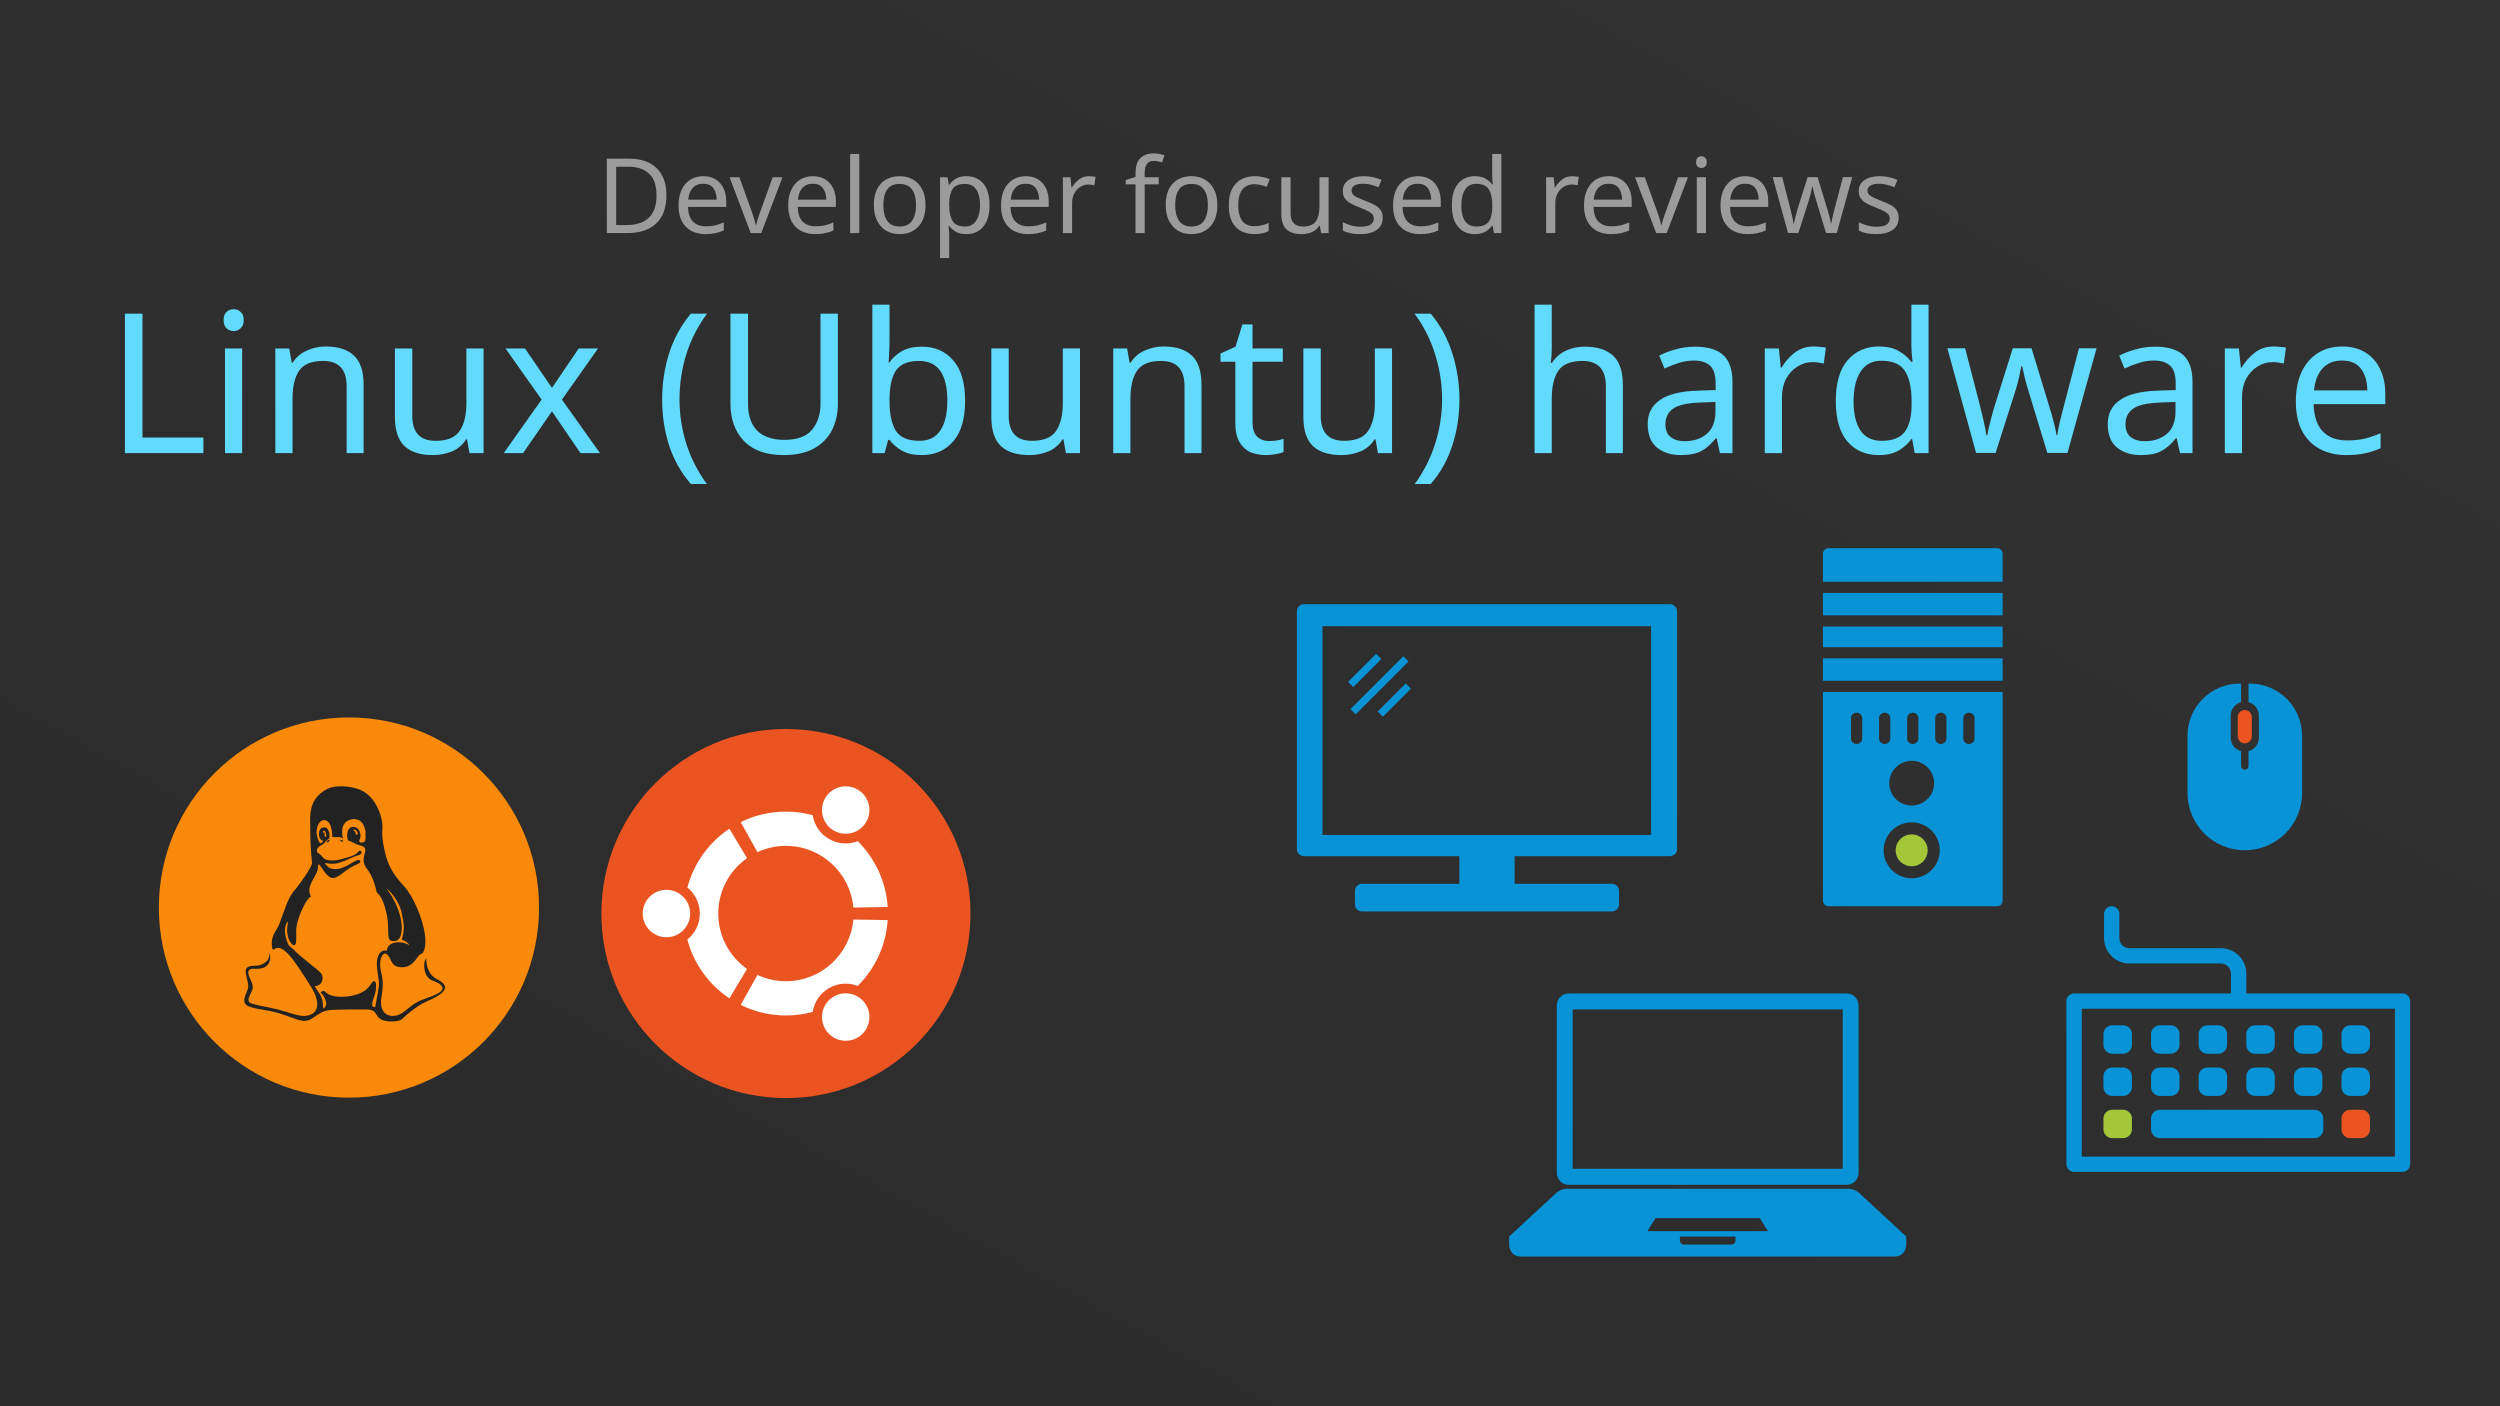<svg width="1920" height="1080" viewBox="0 0 1920 1080" fill="none" xmlns="http://www.w3.org/2000/svg">
<g id="ubuntu-hw-review">
<g id="Rectangle">
<rect width="1920" height="1080" fill="#323232"/>
<rect width="1920" height="1080" fill="url(#paint0_linear)" fill-opacity="0.15"/>
</g>
<path id="Java vs Kotlin" d="M95.924 348V240.9H109.424V336H156.224V348H95.924ZM179.536 237.45C181.536 237.45 183.286 238.15 184.786 239.55C186.386 240.85 187.186 242.95 187.186 245.85C187.186 248.65 186.386 250.75 184.786 252.15C183.286 253.55 181.536 254.25 179.536 254.25C177.336 254.25 175.486 253.55 173.986 252.15C172.486 250.75 171.736 248.65 171.736 245.85C171.736 242.95 172.486 240.85 173.986 239.55C175.486 238.15 177.336 237.45 179.536 237.45ZM185.986 267.6V348H172.786V267.6H185.986ZM250.158 266.1C259.758 266.1 267.008 268.45 271.908 273.15C276.808 277.75 279.258 285.25 279.258 295.65V348H266.208V296.55C266.208 283.65 260.208 277.2 248.208 277.2C239.308 277.2 233.158 279.7 229.758 284.7C226.358 289.7 224.658 296.9 224.658 306.3V348H211.458V267.6H222.108L224.058 278.55H224.808C227.408 274.35 231.008 271.25 235.608 269.25C240.208 267.15 245.058 266.1 250.158 266.1ZM371.383 267.6V348H360.583L358.633 337.35H358.033C355.433 341.55 351.833 344.65 347.233 346.65C342.633 348.55 337.733 349.5 332.533 349.5C322.833 349.5 315.533 347.2 310.633 342.6C305.733 337.9 303.283 330.45 303.283 320.25V267.6H316.633V319.35C316.633 332.15 322.583 338.55 334.483 338.55C343.383 338.55 349.533 336.05 352.933 331.05C356.433 326.05 358.183 318.85 358.183 309.45V267.6H371.383ZM415.957 306.9L388.207 267.6H403.207L423.907 297.9L444.457 267.6H459.307L431.557 306.9L460.807 348H445.807L423.907 315.9L401.707 348H386.857L415.957 306.9ZM508.517 306.9C508.517 294.7 510.267 282.95 513.767 271.65C517.367 260.25 522.967 250 530.567 240.9H543.017C536.017 250.3 530.717 260.65 527.117 271.95C523.617 283.25 521.867 294.85 521.867 306.75C521.867 318.35 523.617 329.75 527.117 340.95C530.717 352.05 535.967 362.3 542.867 371.7H530.567C522.967 362.9 517.367 352.95 513.767 341.85C510.267 330.65 508.517 319 508.517 306.9ZM643.487 310.2C643.487 317.6 641.987 324.3 638.987 330.3C635.987 336.2 631.387 340.9 625.187 344.4C619.087 347.8 611.287 349.5 601.787 349.5C588.487 349.5 578.337 345.9 571.337 338.7C564.437 331.4 560.987 321.8 560.987 309.9V240.9H574.487V310.35C574.487 319.05 576.787 325.8 581.387 330.6C586.087 335.4 593.137 337.8 602.537 337.8C612.237 337.8 619.237 335.25 623.537 330.15C627.937 324.95 630.137 318.3 630.137 310.2V240.9H643.487V310.2ZM683.154 261.75C683.154 265.15 683.054 268.35 682.854 271.35C682.754 274.25 682.604 276.55 682.404 278.25H683.154C685.454 274.85 688.604 272 692.604 269.7C696.604 267.4 701.754 266.25 708.054 266.25C718.054 266.25 726.054 269.75 732.054 276.75C738.154 283.65 741.204 294 741.204 307.8C741.204 321.6 738.154 332 732.054 339C725.954 346 717.954 349.5 708.054 349.5C701.754 349.5 696.604 348.35 692.604 346.05C688.604 343.75 685.454 341 683.154 337.8H682.104L679.404 348H669.954V234H683.154V261.75ZM705.804 277.2C697.304 277.2 691.404 279.65 688.104 284.55C684.804 289.45 683.154 297.05 683.154 307.35V307.95C683.154 317.85 684.754 325.45 687.954 330.75C691.254 335.95 697.304 338.55 706.104 338.55C713.304 338.55 718.654 335.9 722.154 330.6C725.754 325.3 727.554 317.65 727.554 307.65C727.554 287.35 720.304 277.2 705.804 277.2ZM829.439 267.6V348H818.639L816.689 337.35H816.089C813.489 341.55 809.889 344.65 805.289 346.65C800.689 348.55 795.789 349.5 790.589 349.5C780.889 349.5 773.589 347.2 768.689 342.6C763.789 337.9 761.339 330.45 761.339 320.25V267.6H774.689V319.35C774.689 332.15 780.639 338.55 792.539 338.55C801.439 338.55 807.589 336.05 810.989 331.05C814.489 326.05 816.239 318.85 816.239 309.45V267.6H829.439ZM893.664 266.1C903.264 266.1 910.514 268.45 915.414 273.15C920.314 277.75 922.764 285.25 922.764 295.65V348H909.714V296.55C909.714 283.65 903.714 277.2 891.714 277.2C882.814 277.2 876.664 279.7 873.264 284.7C869.864 289.7 868.164 296.9 868.164 306.3V348H854.964V267.6H865.614L867.564 278.55H868.314C870.914 274.35 874.514 271.25 879.114 269.25C883.714 267.15 888.564 266.1 893.664 266.1ZM974.538 338.7C976.538 338.7 978.588 338.55 980.688 338.25C982.788 337.85 984.488 337.45 985.788 337.05V347.1C984.388 347.8 982.388 348.35 979.788 348.75C977.188 349.25 974.688 349.5 972.288 349.5C968.088 349.5 964.188 348.8 960.588 347.4C957.088 345.9 954.238 343.35 952.038 339.75C949.838 336.15 948.738 331.1 948.738 324.6V277.8H937.338V271.5L948.888 266.25L954.138 249.15H961.938V267.6H985.188V277.8H961.938V324.3C961.938 329.2 963.088 332.85 965.388 335.25C967.788 337.55 970.838 338.7 974.538 338.7ZM1069.09 267.6V348H1058.29L1056.34 337.35H1055.74C1053.14 341.55 1049.54 344.65 1044.94 346.65C1040.34 348.55 1035.44 349.5 1030.24 349.5C1020.54 349.5 1013.24 347.2 1008.34 342.6C1003.44 337.9 1000.99 330.45 1000.99 320.25V267.6H1014.34V319.35C1014.34 332.15 1020.29 338.55 1032.19 338.55C1041.09 338.55 1047.24 336.05 1050.64 331.05C1054.14 326.05 1055.89 318.85 1055.89 309.45V267.6H1069.09ZM1120.86 306.9C1120.86 319 1119.06 330.65 1115.46 341.85C1111.96 352.95 1106.41 362.9 1098.81 371.7H1086.51C1093.41 362.3 1098.61 352.05 1102.11 340.95C1105.71 329.75 1107.51 318.35 1107.51 306.75C1107.51 294.85 1105.71 283.25 1102.11 271.95C1098.61 260.65 1093.36 250.3 1086.36 240.9H1098.81C1106.41 250 1111.96 260.25 1115.46 271.65C1119.06 282.95 1120.86 294.7 1120.86 306.9ZM1191.75 267.45C1191.75 271.45 1191.5 275.2 1191 278.7H1191.9C1194.5 274.6 1198 271.5 1202.4 269.4C1206.9 267.3 1211.75 266.25 1216.95 266.25C1226.75 266.25 1234.1 268.6 1239 273.3C1243.9 277.9 1246.35 285.35 1246.35 295.65V348H1233.3V296.55C1233.3 283.65 1227.3 277.2 1215.3 277.2C1206.3 277.2 1200.1 279.75 1196.7 284.85C1193.4 289.85 1191.75 297.05 1191.75 306.45V348H1178.55V234H1191.75V267.45ZM1301.72 266.25C1311.52 266.25 1318.77 268.4 1323.47 272.7C1328.17 277 1330.52 283.85 1330.52 293.25V348H1320.92L1318.37 336.6H1317.77C1314.27 341 1310.57 344.25 1306.67 346.35C1302.87 348.45 1297.57 349.5 1290.77 349.5C1283.47 349.5 1277.42 347.6 1272.62 343.8C1267.82 339.9 1265.42 333.85 1265.42 325.65C1265.42 317.65 1268.57 311.5 1274.87 307.2C1281.17 302.8 1290.87 300.4 1303.97 300L1317.62 299.55V294.75C1317.62 288.05 1316.17 283.4 1313.27 280.8C1310.37 278.2 1306.27 276.9 1300.97 276.9C1296.77 276.9 1292.77 277.55 1288.97 278.85C1285.17 280.05 1281.62 281.45 1278.32 283.05L1274.27 273.15C1277.77 271.25 1281.92 269.65 1286.72 268.35C1291.52 266.95 1296.52 266.25 1301.72 266.25ZM1305.62 309.15C1295.62 309.55 1288.67 311.15 1284.77 313.95C1280.97 316.75 1279.07 320.7 1279.07 325.8C1279.07 330.3 1280.42 333.6 1283.12 335.7C1285.92 337.8 1289.47 338.85 1293.77 338.85C1300.57 338.85 1306.22 337 1310.72 333.3C1315.22 329.5 1317.47 323.7 1317.47 315.9V308.7L1305.62 309.15ZM1392.85 266.1C1394.35 266.1 1395.95 266.2 1397.65 266.4C1399.45 266.5 1401 266.7 1402.3 267L1400.65 279.15C1399.35 278.85 1397.9 278.6 1396.3 278.4C1394.8 278.2 1393.35 278.1 1391.95 278.1C1387.85 278.1 1384 279.25 1380.4 281.55C1376.8 283.75 1373.9 286.9 1371.7 291C1369.6 295 1368.55 299.7 1368.55 305.1V348H1355.35V267.6H1366.15L1367.65 282.3H1368.25C1370.85 277.9 1374.2 274.1 1378.3 270.9C1382.4 267.7 1387.25 266.1 1392.85 266.1ZM1442.89 349.5C1432.89 349.5 1424.89 346.05 1418.89 339.15C1412.89 332.15 1409.89 321.75 1409.89 307.95C1409.89 294.15 1412.89 283.75 1418.89 276.75C1424.99 269.65 1433.04 266.1 1443.04 266.1C1449.24 266.1 1454.29 267.25 1458.19 269.55C1462.19 271.85 1465.44 274.65 1467.94 277.95H1468.84C1468.74 276.65 1468.54 274.75 1468.24 272.25C1468.04 269.65 1467.94 267.6 1467.94 266.1V234H1481.14V348H1470.49L1468.54 337.2H1467.94C1465.54 340.6 1462.34 343.5 1458.34 345.9C1454.34 348.3 1449.19 349.5 1442.89 349.5ZM1444.99 338.55C1453.49 338.55 1459.44 336.25 1462.84 331.65C1466.34 326.95 1468.09 319.9 1468.09 310.5V308.1C1468.09 298.1 1466.44 290.45 1463.14 285.15C1459.84 279.75 1453.74 277.05 1444.84 277.05C1437.74 277.05 1432.39 279.9 1428.79 285.6C1425.29 291.2 1423.54 298.75 1423.54 308.25C1423.54 317.85 1425.29 325.3 1428.79 330.6C1432.39 335.9 1437.79 338.55 1444.99 338.55ZM1558.57 302.55C1557.27 298.45 1556.12 294.45 1555.12 290.55C1554.22 286.55 1553.52 283.45 1553.02 281.25H1552.42C1552.02 283.45 1551.37 286.55 1550.47 290.55C1549.57 294.45 1548.42 298.5 1547.02 302.7L1532.62 347.85H1517.62L1495.57 267.45H1509.22L1520.32 310.35C1521.42 314.65 1522.47 319 1523.47 323.4C1524.47 327.8 1525.17 331.45 1525.57 334.35H1526.17C1526.57 332.65 1527.02 330.55 1527.52 328.05C1528.12 325.55 1528.77 322.95 1529.47 320.25C1530.17 317.45 1530.87 314.95 1531.57 312.75L1545.82 267.45H1560.22L1574.02 312.75C1575.12 316.15 1576.17 319.85 1577.17 323.85C1578.27 327.85 1579.02 331.3 1579.42 334.2H1580.02C1580.32 331.7 1580.97 328.25 1581.97 323.85C1583.07 319.45 1584.22 314.95 1585.42 310.35L1596.67 267.45H1610.17L1587.82 347.85H1572.37L1558.57 302.55ZM1655.04 266.25C1664.84 266.25 1672.09 268.4 1676.79 272.7C1681.49 277 1683.84 283.85 1683.84 293.25V348H1674.24L1671.69 336.6H1671.09C1667.59 341 1663.89 344.25 1659.99 346.35C1656.19 348.45 1650.89 349.5 1644.09 349.5C1636.79 349.5 1630.74 347.6 1625.94 343.8C1621.14 339.9 1618.74 333.85 1618.74 325.65C1618.74 317.65 1621.89 311.5 1628.19 307.2C1634.49 302.8 1644.19 300.4 1657.29 300L1670.94 299.55V294.75C1670.94 288.05 1669.49 283.4 1666.59 280.8C1663.69 278.2 1659.59 276.9 1654.29 276.9C1650.09 276.9 1646.09 277.55 1642.29 278.85C1638.49 280.05 1634.94 281.45 1631.64 283.05L1627.59 273.15C1631.09 271.25 1635.24 269.65 1640.04 268.35C1644.84 266.95 1649.84 266.25 1655.04 266.25ZM1658.94 309.15C1648.94 309.55 1641.99 311.15 1638.09 313.95C1634.29 316.75 1632.39 320.7 1632.39 325.8C1632.39 330.3 1633.74 333.6 1636.44 335.7C1639.24 337.8 1642.79 338.85 1647.09 338.85C1653.89 338.85 1659.54 337 1664.04 333.3C1668.54 329.5 1670.79 323.7 1670.79 315.9V308.7L1658.94 309.15ZM1746.17 266.1C1747.67 266.1 1749.27 266.2 1750.97 266.4C1752.77 266.5 1754.32 266.7 1755.62 267L1753.97 279.15C1752.67 278.85 1751.22 278.6 1749.62 278.4C1748.12 278.2 1746.67 278.1 1745.27 278.1C1741.17 278.1 1737.32 279.25 1733.72 281.55C1730.12 283.75 1727.22 286.9 1725.02 291C1722.92 295 1721.87 299.7 1721.87 305.1V348H1708.67V267.6H1719.47L1720.97 282.3H1721.57C1724.17 277.9 1727.52 274.1 1731.62 270.9C1735.72 267.7 1740.57 266.1 1746.17 266.1ZM1798.76 266.1C1805.66 266.1 1811.56 267.6 1816.46 270.6C1821.46 273.6 1825.26 277.85 1827.86 283.35C1830.56 288.75 1831.91 295.1 1831.91 302.4V310.35H1776.86C1777.06 319.45 1779.36 326.4 1783.76 331.2C1788.26 335.9 1794.51 338.25 1802.51 338.25C1807.61 338.25 1812.11 337.8 1816.01 336.9C1820.01 335.9 1824.11 334.5 1828.31 332.7V344.25C1824.21 346.05 1820.16 347.35 1816.16 348.15C1812.16 349.05 1807.41 349.5 1801.91 349.5C1794.31 349.5 1787.56 347.95 1781.66 344.85C1775.86 341.75 1771.31 337.15 1768.01 331.05C1764.81 324.85 1763.21 317.3 1763.21 308.4C1763.21 299.6 1764.66 292.05 1767.56 285.75C1770.56 279.45 1774.71 274.6 1780.01 271.2C1785.41 267.8 1791.66 266.1 1798.76 266.1ZM1798.61 276.9C1792.31 276.9 1787.31 278.95 1783.61 283.05C1780.01 287.05 1777.86 292.65 1777.16 299.85H1818.11C1818.01 293.05 1816.41 287.55 1813.31 283.35C1810.21 279.05 1805.31 276.9 1798.61 276.9Z" fill="#61DAFB"/>
<path id="Android development" d="M511.801 149.88C511.801 159.533 509.161 166.813 503.881 171.72C498.655 176.573 491.348 179 481.961 179H466.041V121.88H483.641C489.401 121.88 494.388 122.947 498.601 125.08C502.815 127.213 506.068 130.36 508.361 134.52C510.655 138.627 511.801 143.747 511.801 149.88ZM504.201 150.12C504.201 142.493 502.308 136.92 498.521 133.4C494.788 129.827 489.481 128.04 482.601 128.04H473.241V172.84H481.001C496.468 172.84 504.201 165.267 504.201 150.12ZM540.079 135.32C543.759 135.32 546.905 136.12 549.519 137.72C552.185 139.32 554.212 141.587 555.599 144.52C557.039 147.4 557.759 150.787 557.759 154.68V158.92H528.399C528.505 163.773 529.732 167.48 532.079 170.04C534.479 172.547 537.812 173.8 542.079 173.8C544.799 173.8 547.199 173.56 549.279 173.08C551.412 172.547 553.599 171.8 555.839 170.84V177C553.652 177.96 551.492 178.653 549.359 179.08C547.225 179.56 544.692 179.8 541.759 179.8C537.705 179.8 534.105 178.973 530.959 177.32C527.865 175.667 525.439 173.213 523.679 169.96C521.972 166.653 521.119 162.627 521.119 157.88C521.119 153.187 521.892 149.16 523.439 145.8C525.039 142.44 527.252 139.853 530.079 138.04C532.959 136.227 536.292 135.32 540.079 135.32ZM539.999 141.08C536.639 141.08 533.972 142.173 531.999 144.36C530.079 146.493 528.932 149.48 528.559 153.32H550.399C550.345 149.693 549.492 146.76 547.839 144.52C546.185 142.227 543.572 141.08 539.999 141.08ZM576.553 179L560.312 136.12H567.833L576.953 161.4C577.379 162.573 577.833 163.88 578.313 165.32C578.793 166.76 579.219 168.147 579.593 169.48C579.966 170.76 580.233 171.853 580.393 172.76H580.713C580.926 171.853 581.219 170.733 581.593 169.4C582.019 168.067 582.473 166.68 582.953 165.24C583.486 163.8 583.939 162.52 584.313 161.4L593.433 136.12H600.953L584.633 179H576.553ZM624.298 135.32C627.978 135.32 631.124 136.12 633.738 137.72C636.404 139.32 638.431 141.587 639.818 144.52C641.258 147.4 641.978 150.787 641.978 154.68V158.92H612.618C612.724 163.773 613.951 167.48 616.298 170.04C618.698 172.547 622.031 173.8 626.298 173.8C629.018 173.8 631.418 173.56 633.498 173.08C635.631 172.547 637.818 171.8 640.058 170.84V177C637.871 177.96 635.711 178.653 633.578 179.08C631.444 179.56 628.911 179.8 625.978 179.8C621.924 179.8 618.324 178.973 615.178 177.32C612.084 175.667 609.658 173.213 607.898 169.96C606.191 166.653 605.338 162.627 605.338 157.88C605.338 153.187 606.111 149.16 607.658 145.8C609.258 142.44 611.471 139.853 614.298 138.04C617.178 136.227 620.511 135.32 624.298 135.32ZM624.218 141.08C620.858 141.08 618.191 142.173 616.218 144.36C614.298 146.493 613.151 149.48 612.778 153.32H634.618C634.564 149.693 633.711 146.76 632.058 144.52C630.404 142.227 627.791 141.08 624.218 141.08ZM659.934 179H652.894V118.2H659.934V179ZM710.799 157.48C710.799 164.573 708.985 170.067 705.359 173.96C701.785 177.853 696.932 179.8 690.799 179.8C687.012 179.8 683.625 178.947 680.639 177.24C677.705 175.48 675.385 172.947 673.679 169.64C671.972 166.28 671.119 162.227 671.119 157.48C671.119 150.387 672.905 144.92 676.479 141.08C680.052 137.24 684.905 135.32 691.039 135.32C694.932 135.32 698.345 136.2 701.279 137.96C704.265 139.667 706.585 142.173 708.239 145.48C709.945 148.733 710.799 152.733 710.799 157.48ZM678.399 157.48C678.399 162.547 679.385 166.573 681.359 169.56C683.385 172.493 686.585 173.96 690.959 173.96C695.279 173.96 698.452 172.493 700.479 169.56C702.505 166.573 703.519 162.547 703.519 157.48C703.519 152.413 702.505 148.44 700.479 145.56C698.452 142.68 695.252 141.24 690.879 141.24C686.505 141.24 683.332 142.68 681.359 145.56C679.385 148.44 678.399 152.413 678.399 157.48ZM742.356 135.32C747.636 135.32 751.876 137.16 755.076 140.84C758.33 144.52 759.956 150.067 759.956 157.48C759.956 164.787 758.33 170.333 755.076 174.12C751.876 177.907 747.61 179.8 742.276 179.8C738.97 179.8 736.223 179.187 734.036 177.96C731.903 176.68 730.223 175.213 728.996 173.56H728.516C728.623 174.467 728.73 175.613 728.836 177C728.943 178.387 728.996 179.587 728.996 180.6V198.2H721.956V136.12H727.716L728.676 141.96H728.996C730.276 140.093 731.956 138.52 734.036 137.24C736.116 135.96 738.89 135.32 742.356 135.32ZM741.076 141.24C736.703 141.24 733.61 142.467 731.796 144.92C730.036 147.373 729.103 151.107 728.996 156.12V157.48C728.996 162.76 729.85 166.84 731.556 169.72C733.316 172.547 736.543 173.96 741.236 173.96C743.85 173.96 745.983 173.24 747.636 171.8C749.343 170.36 750.596 168.413 751.396 165.96C752.25 163.453 752.676 160.6 752.676 157.4C752.676 152.493 751.716 148.573 749.796 145.64C747.93 142.707 745.023 141.24 741.076 141.24ZM787.735 135.32C791.415 135.32 794.562 136.12 797.175 137.72C799.842 139.32 801.868 141.587 803.255 144.52C804.695 147.4 805.415 150.787 805.415 154.68V158.92H776.055C776.162 163.773 777.388 167.48 779.735 170.04C782.135 172.547 785.468 173.8 789.735 173.8C792.455 173.8 794.855 173.56 796.935 173.08C799.068 172.547 801.255 171.8 803.495 170.84V177C801.308 177.96 799.148 178.653 797.015 179.08C794.882 179.56 792.348 179.8 789.415 179.8C785.362 179.8 781.762 178.973 778.615 177.32C775.522 175.667 773.095 173.213 771.335 169.96C769.628 166.653 768.775 162.627 768.775 157.88C768.775 153.187 769.548 149.16 771.095 145.8C772.695 142.44 774.908 139.853 777.735 138.04C780.615 136.227 783.948 135.32 787.735 135.32ZM787.655 141.08C784.295 141.08 781.628 142.173 779.655 144.36C777.735 146.493 776.588 149.48 776.215 153.32H798.055C798.002 149.693 797.148 146.76 795.495 144.52C793.842 142.227 791.228 141.08 787.655 141.08ZM836.331 135.32C837.131 135.32 837.985 135.373 838.891 135.48C839.851 135.533 840.678 135.64 841.371 135.8L840.491 142.28C839.798 142.12 839.025 141.987 838.171 141.88C837.371 141.773 836.598 141.72 835.851 141.72C833.665 141.72 831.611 142.333 829.691 143.56C827.771 144.733 826.225 146.413 825.051 148.6C823.931 150.733 823.371 153.24 823.371 156.12V179H816.331V136.12H822.091L822.891 143.96H823.211C824.598 141.613 826.385 139.587 828.571 137.88C830.758 136.173 833.345 135.32 836.331 135.32ZM889.919 141.56H879.119V179H872.079V141.56H864.559V138.28L872.079 135.88V133.4C872.079 127.853 873.306 123.88 875.759 121.48C878.213 119.027 881.626 117.8 885.999 117.8C887.706 117.8 889.253 117.96 890.639 118.28C892.079 118.547 893.306 118.867 894.319 119.24L892.479 124.76C891.626 124.493 890.639 124.227 889.519 123.96C888.399 123.693 887.253 123.56 886.079 123.56C883.733 123.56 881.973 124.36 880.799 125.96C879.679 127.507 879.119 129.96 879.119 133.32V136.12H889.919V141.56ZM934.939 157.48C934.939 164.573 933.126 170.067 929.499 173.96C925.926 177.853 921.073 179.8 914.939 179.8C911.153 179.8 907.766 178.947 904.779 177.24C901.846 175.48 899.526 172.947 897.819 169.64C896.113 166.28 895.259 162.227 895.259 157.48C895.259 150.387 897.046 144.92 900.619 141.08C904.193 137.24 909.046 135.32 915.179 135.32C919.073 135.32 922.486 136.2 925.419 137.96C928.406 139.667 930.726 142.173 932.379 145.48C934.086 148.733 934.939 152.733 934.939 157.48ZM902.539 157.48C902.539 162.547 903.526 166.573 905.499 169.56C907.526 172.493 910.726 173.96 915.099 173.96C919.419 173.96 922.593 172.493 924.619 169.56C926.646 166.573 927.659 162.547 927.659 157.48C927.659 152.413 926.646 148.44 924.619 145.56C922.593 142.68 919.393 141.24 915.019 141.24C910.646 141.24 907.473 142.68 905.499 145.56C903.526 148.44 902.539 152.413 902.539 157.48ZM963.297 179.8C959.51 179.8 956.124 179.027 953.137 177.48C950.204 175.933 947.884 173.533 946.177 170.28C944.524 167.027 943.697 162.867 943.697 157.8C943.697 152.52 944.577 148.227 946.337 144.92C948.097 141.613 950.47 139.187 953.457 137.64C956.497 136.093 959.937 135.32 963.777 135.32C965.964 135.32 968.07 135.56 970.097 136.04C972.124 136.467 973.777 137 975.057 137.64L972.897 143.48C971.617 143 970.124 142.547 968.417 142.12C966.71 141.693 965.11 141.48 963.617 141.48C955.19 141.48 950.977 146.893 950.977 157.72C950.977 162.893 951.99 166.867 954.017 169.64C956.097 172.36 959.164 173.72 963.217 173.72C965.564 173.72 967.617 173.48 969.377 173C971.19 172.52 972.844 171.933 974.337 171.24V177.48C972.897 178.227 971.297 178.787 969.537 179.16C967.83 179.587 965.75 179.8 963.297 179.8ZM1020.37 136.12V179H1014.61L1013.57 173.32H1013.25C1011.87 175.56 1009.95 177.213 1007.49 178.28C1005.04 179.293 1002.43 179.8 999.654 179.8C994.481 179.8 990.588 178.573 987.974 176.12C985.361 173.613 984.054 169.64 984.054 164.2V136.12H991.174V163.72C991.174 170.547 994.348 173.96 1000.69 173.96C1005.44 173.96 1008.72 172.627 1010.53 169.96C1012.4 167.293 1013.33 163.453 1013.33 158.44V136.12H1020.37ZM1061.91 167.16C1061.91 171.32 1060.36 174.467 1057.27 176.6C1054.17 178.733 1050.01 179.8 1044.79 179.8C1041.8 179.8 1039.21 179.56 1037.03 179.08C1034.89 178.6 1033 177.933 1031.35 177.08V170.68C1033.05 171.533 1035.11 172.333 1037.51 173.08C1039.96 173.773 1042.44 174.12 1044.95 174.12C1048.52 174.12 1051.11 173.56 1052.71 172.44C1054.31 171.267 1055.11 169.72 1055.11 167.8C1055.11 166.733 1054.81 165.773 1054.23 164.92C1053.64 164.067 1052.57 163.213 1051.03 162.36C1049.53 161.507 1047.37 160.547 1044.55 159.48C1041.77 158.413 1039.4 157.347 1037.43 156.28C1035.45 155.213 1033.93 153.933 1032.87 152.44C1031.8 150.947 1031.27 149.027 1031.27 146.68C1031.27 143.053 1032.73 140.253 1035.67 138.28C1038.65 136.307 1042.55 135.32 1047.35 135.32C1049.96 135.32 1052.39 135.587 1054.63 136.12C1056.92 136.6 1059.05 137.293 1061.03 138.2L1058.63 143.8C1056.81 143.053 1054.92 142.413 1052.95 141.88C1050.97 141.347 1048.95 141.08 1046.87 141.08C1043.99 141.08 1041.77 141.56 1040.23 142.52C1038.73 143.427 1037.99 144.68 1037.99 146.28C1037.99 147.453 1038.33 148.467 1039.03 149.32C1039.72 150.12 1040.87 150.92 1042.47 151.72C1044.12 152.467 1046.31 153.373 1049.03 154.44C1051.75 155.453 1054.07 156.493 1055.99 157.56C1057.91 158.627 1059.37 159.933 1060.39 161.48C1061.4 162.973 1061.91 164.867 1061.91 167.16ZM1088.83 135.32C1092.51 135.32 1095.66 136.12 1098.27 137.72C1100.94 139.32 1102.96 141.587 1104.35 144.52C1105.79 147.4 1106.51 150.787 1106.51 154.68V158.92H1077.15C1077.26 163.773 1078.48 167.48 1080.83 170.04C1083.23 172.547 1086.56 173.8 1090.83 173.8C1093.55 173.8 1095.95 173.56 1098.03 173.08C1100.16 172.547 1102.35 171.8 1104.59 170.84V177C1102.4 177.96 1100.24 178.653 1098.11 179.08C1095.98 179.56 1093.44 179.8 1090.51 179.8C1086.46 179.8 1082.86 178.973 1079.71 177.32C1076.62 175.667 1074.19 173.213 1072.43 169.96C1070.72 166.653 1069.87 162.627 1069.87 157.88C1069.87 153.187 1070.64 149.16 1072.19 145.8C1073.79 142.44 1076 139.853 1078.83 138.04C1081.71 136.227 1085.04 135.32 1088.83 135.32ZM1088.75 141.08C1085.39 141.08 1082.72 142.173 1080.75 144.36C1078.83 146.493 1077.68 149.48 1077.31 153.32H1099.15C1099.1 149.693 1098.24 146.76 1096.59 144.52C1094.94 142.227 1092.32 141.08 1088.75 141.08ZM1132.63 179.8C1127.29 179.8 1123.03 177.96 1119.83 174.28C1116.63 170.547 1115.03 165 1115.03 157.64C1115.03 150.28 1116.63 144.733 1119.83 141C1123.08 137.213 1127.37 135.32 1132.71 135.32C1136.01 135.32 1138.71 135.933 1140.79 137.16C1142.92 138.387 1144.65 139.88 1145.99 141.64H1146.47C1146.41 140.947 1146.31 139.933 1146.15 138.6C1146.04 137.213 1145.99 136.12 1145.99 135.32V118.2H1153.03V179H1147.35L1146.31 173.24H1145.99C1144.71 175.053 1143 176.6 1140.87 177.88C1138.73 179.16 1135.99 179.8 1132.63 179.8ZM1133.75 173.96C1138.28 173.96 1141.45 172.733 1143.27 170.28C1145.13 167.773 1146.07 164.013 1146.07 159V157.72C1146.07 152.387 1145.19 148.307 1143.43 145.48C1141.67 142.6 1138.41 141.16 1133.67 141.16C1129.88 141.16 1127.03 142.68 1125.11 145.72C1123.24 148.707 1122.31 152.733 1122.31 157.8C1122.31 162.92 1123.24 166.893 1125.11 169.72C1127.03 172.547 1129.91 173.96 1133.75 173.96ZM1207.43 135.32C1208.23 135.32 1209.08 135.373 1209.99 135.48C1210.95 135.533 1211.77 135.64 1212.47 135.8L1211.59 142.28C1210.89 142.12 1210.12 141.987 1209.27 141.88C1208.47 141.773 1207.69 141.72 1206.95 141.72C1204.76 141.72 1202.71 142.333 1200.79 143.56C1198.87 144.733 1197.32 146.413 1196.15 148.6C1195.03 150.733 1194.47 153.24 1194.47 156.12V179H1187.43V136.12H1193.19L1193.99 143.96H1194.31C1195.69 141.613 1197.48 139.587 1199.67 137.88C1201.85 136.173 1204.44 135.32 1207.43 135.32ZM1235.47 135.32C1239.15 135.32 1242.3 136.12 1244.91 137.72C1247.58 139.32 1249.6 141.587 1250.99 144.52C1252.43 147.4 1253.15 150.787 1253.15 154.68V158.92H1223.79C1223.9 163.773 1225.12 167.48 1227.47 170.04C1229.87 172.547 1233.2 173.8 1237.47 173.8C1240.19 173.8 1242.59 173.56 1244.67 173.08C1246.8 172.547 1248.99 171.8 1251.23 170.84V177C1249.04 177.96 1246.88 178.653 1244.75 179.08C1242.62 179.56 1240.08 179.8 1237.15 179.8C1233.1 179.8 1229.5 178.973 1226.35 177.32C1223.26 175.667 1220.83 173.213 1219.07 169.96C1217.36 166.653 1216.51 162.627 1216.51 157.88C1216.51 153.187 1217.28 149.16 1218.83 145.8C1220.43 142.44 1222.64 139.853 1225.47 138.04C1228.35 136.227 1231.68 135.32 1235.47 135.32ZM1235.39 141.08C1232.03 141.08 1229.36 142.173 1227.39 144.36C1225.47 146.493 1224.32 149.48 1223.95 153.32H1245.79C1245.74 149.693 1244.88 146.76 1243.23 144.52C1241.58 142.227 1238.96 141.08 1235.39 141.08ZM1271.94 179L1255.7 136.12H1263.22L1272.34 161.4C1272.77 162.573 1273.22 163.88 1273.7 165.32C1274.18 166.76 1274.61 168.147 1274.98 169.48C1275.36 170.76 1275.62 171.853 1275.78 172.76H1276.1C1276.32 171.853 1276.61 170.733 1276.98 169.4C1277.41 168.067 1277.86 166.68 1278.34 165.24C1278.88 163.8 1279.33 162.52 1279.7 161.4L1288.82 136.12H1296.34L1280.02 179H1271.94ZM1306.73 120.04C1307.79 120.04 1308.73 120.413 1309.53 121.16C1310.38 121.853 1310.81 122.973 1310.81 124.52C1310.81 126.013 1310.38 127.133 1309.53 127.88C1308.73 128.627 1307.79 129 1306.73 129C1305.55 129 1304.57 128.627 1303.77 127.88C1302.97 127.133 1302.57 126.013 1302.57 124.52C1302.57 122.973 1302.97 121.853 1303.77 121.16C1304.57 120.413 1305.55 120.04 1306.73 120.04ZM1310.17 136.12V179H1303.13V136.12H1310.17ZM1340.31 135.32C1343.99 135.32 1347.14 136.12 1349.75 137.72C1352.42 139.32 1354.45 141.587 1355.83 144.52C1357.27 147.4 1357.99 150.787 1357.99 154.68V158.92H1328.63C1328.74 163.773 1329.97 167.48 1332.31 170.04C1334.71 172.547 1338.05 173.8 1342.31 173.8C1345.03 173.8 1347.43 173.56 1349.51 173.08C1351.65 172.547 1353.83 171.8 1356.07 170.84V177C1353.89 177.96 1351.73 178.653 1349.59 179.08C1347.46 179.56 1344.93 179.8 1341.99 179.8C1337.94 179.8 1334.34 178.973 1331.19 177.32C1328.1 175.667 1325.67 173.213 1323.91 169.96C1322.21 166.653 1321.35 162.627 1321.35 157.88C1321.35 153.187 1322.13 149.16 1323.67 145.8C1325.27 142.44 1327.49 139.853 1330.31 138.04C1333.19 136.227 1336.53 135.32 1340.31 135.32ZM1340.23 141.08C1336.87 141.08 1334.21 142.173 1332.23 144.36C1330.31 146.493 1329.17 149.48 1328.79 153.32H1350.63C1350.58 149.693 1349.73 146.76 1348.07 144.52C1346.42 142.227 1343.81 141.08 1340.23 141.08ZM1395.03 154.76C1394.33 152.573 1393.72 150.44 1393.19 148.36C1392.71 146.227 1392.33 144.573 1392.07 143.4H1391.75C1391.53 144.573 1391.19 146.227 1390.71 148.36C1390.23 150.44 1389.61 152.6 1388.87 154.84L1381.19 178.92H1373.19L1361.43 136.04H1368.71L1374.63 158.92C1375.21 161.213 1375.77 163.533 1376.31 165.88C1376.84 168.227 1377.21 170.173 1377.43 171.72H1377.75C1377.96 170.813 1378.2 169.693 1378.47 168.36C1378.79 167.027 1379.13 165.64 1379.51 164.2C1379.88 162.707 1380.25 161.373 1380.63 160.2L1388.23 136.04H1395.91L1403.27 160.2C1403.85 162.013 1404.41 163.987 1404.95 166.12C1405.53 168.253 1405.93 170.093 1406.15 171.64H1406.47C1406.63 170.307 1406.97 168.467 1407.51 166.12C1408.09 163.773 1408.71 161.373 1409.35 158.92L1415.35 136.04H1422.55L1410.63 178.92H1402.39L1395.03 154.76ZM1458.16 167.16C1458.16 171.32 1456.61 174.467 1453.52 176.6C1450.42 178.733 1446.26 179.8 1441.04 179.8C1438.05 179.8 1435.46 179.56 1433.28 179.08C1431.14 178.6 1429.25 177.933 1427.6 177.08V170.68C1429.3 171.533 1431.36 172.333 1433.76 173.08C1436.21 173.773 1438.69 174.12 1441.2 174.12C1444.77 174.12 1447.36 173.56 1448.96 172.44C1450.56 171.267 1451.36 169.72 1451.36 167.8C1451.36 166.733 1451.06 165.773 1450.48 164.92C1449.89 164.067 1448.82 163.213 1447.28 162.36C1445.78 161.507 1443.62 160.547 1440.8 159.48C1438.02 158.413 1435.65 157.347 1433.68 156.28C1431.7 155.213 1430.18 153.933 1429.12 152.44C1428.05 150.947 1427.52 149.027 1427.52 146.68C1427.52 143.053 1428.98 140.253 1431.92 138.28C1434.9 136.307 1438.8 135.32 1443.6 135.32C1446.21 135.32 1448.64 135.587 1450.88 136.12C1453.17 136.6 1455.3 137.293 1457.28 138.2L1454.88 143.8C1453.06 143.053 1451.17 142.413 1449.2 141.88C1447.22 141.347 1445.2 141.08 1443.12 141.08C1440.24 141.08 1438.02 141.56 1436.48 142.52C1434.98 143.427 1434.24 144.68 1434.24 146.28C1434.24 147.453 1434.58 148.467 1435.28 149.32C1435.97 150.12 1437.12 150.92 1438.72 151.72C1440.37 152.467 1442.56 153.373 1445.28 154.44C1448 155.453 1450.32 156.493 1452.24 157.56C1454.16 158.627 1455.62 159.933 1456.64 161.48C1457.65 162.973 1458.16 164.867 1458.16 167.16Z" fill="#9B9B9B"/>
<g id="Group 1">
<g id="laptop" filter="url(#filter0_d)">
<path id="Vector" d="M1407.24 752H1193.75C1188.69 752 1184.6 756.107 1184.6 761.185V764.239V889.733C1184.6 894.799 1188.69 898.918 1193.75 898.918H1196.81H1404.22H1407.24C1412.28 898.918 1416.39 894.799 1416.39 889.733V764.239V761.185C1416.39 756.107 1412.31 752 1407.24 752ZM1404.22 886.654H1196.81V764.239H1404.22V886.654Z" fill="#0893D6"/>
<path id="Vector_2" d="M1416.72 905.073C1414.88 903.368 1411.29 901.97 1408.79 901.97H1192.22C1189.71 901.97 1186.14 903.368 1184.3 905.073L1148 938.685V944.815C1148 944.815 1148 954 1157.15 954H1443.85C1453 954 1453 944.815 1453 944.815V938.685L1416.72 905.073ZM1260.43 924.529H1340.57L1346.75 934.519H1254.24L1260.43 924.529ZM1321.84 941.764C1321.84 943.444 1320.47 944.815 1318.8 944.815H1282.2C1280.51 944.815 1279.16 943.444 1279.16 941.764V938.685H1321.84V941.764H1321.84Z" fill="#0893D6"/>
</g>
<g id="desktop" filter="url(#filter1_d)">
<g id="Group">
<path id="Vector_3" d="M1527 444.389H1389V461.577H1527V444.389Z" fill="#0893D6"/>
<path id="Vector_4" d="M1449.43 645.142L1449.5 645.324L1449.59 645.499C1449.95 646.226 1450.48 647.115 1451.29 647.919C1451.97 648.596 1452.89 649.285 1454.05 649.741C1455.15 650.188 1456.24 650.328 1457.18 650.328C1459.25 650.328 1461.44 649.547 1463.05 647.879C1464.56 646.36 1465.49 644.298 1465.49 642.031C1465.49 639.852 1464.59 637.704 1463 636.169C1459.84 633.006 1454.46 633.01 1451.31 636.17C1449.65 637.771 1448.86 639.952 1448.86 642.031C1448.86 643.014 1449.02 644.067 1449.43 645.142Z" fill="#A4C639" stroke="#A4C639" stroke-width="8"/>
<path id="Vector_5" d="M1527 494.652H1389V511.84H1527V494.652Z" fill="#0893D6"/>
<path id="Vector_6" d="M1527 470.171H1389V486.058H1527V470.171Z" fill="#0893D6"/>
<path id="Vector_7" d="M1527 414.297V435.781H1389V414.297C1389 411.934 1390.94 410 1393.31 410H1522.69C1525.06 410 1527 411.934 1527 414.297Z" fill="#0893D6"/>
<path id="Vector_8" d="M1389 520.43V680.703C1389 683.109 1390.94 685 1393.31 685H1522.69C1525.06 685 1527 683.109 1527 680.703V520.43H1389ZM1453.69 540.625C1453.69 538.262 1455.63 536.328 1458 536.328C1460.37 536.328 1462.31 538.262 1462.31 540.625V556.094C1462.31 558.5 1460.37 560.391 1458 560.391C1455.63 560.391 1453.69 558.5 1453.69 556.094V540.625ZM1457.18 573.281C1466.67 573.281 1474.43 581.016 1474.43 590.469C1474.43 594.035 1473.35 597.344 1471.45 600.094C1468.35 604.648 1463.13 607.656 1457.18 607.656C1447.65 607.656 1439.93 599.965 1439.93 590.469C1439.93 585.957 1441.7 581.875 1444.59 578.781C1447.74 575.43 1452.22 573.281 1457.18 573.281ZM1419.19 556.094C1419.19 558.5 1417.25 560.391 1414.88 560.391C1412.5 560.391 1410.56 558.5 1410.56 556.094V540.625C1410.56 538.262 1412.5 536.328 1414.88 536.328C1417.25 536.328 1419.19 538.262 1419.19 540.625V556.094ZM1432.12 556.094V540.625C1432.12 538.262 1434.07 536.328 1436.44 536.328C1438.81 536.328 1440.75 538.262 1440.75 540.625V556.094C1440.75 558.5 1438.81 560.391 1436.44 560.391C1434.07 560.391 1432.12 558.5 1432.12 556.094ZM1457.18 663.516C1445.28 663.516 1435.62 653.891 1435.62 642.031C1435.62 630.215 1445.28 620.547 1457.18 620.547C1469.04 620.547 1478.74 630.215 1478.74 642.031C1478.74 653.891 1469.04 663.516 1457.18 663.516ZM1483.88 556.094C1483.88 558.5 1481.93 560.391 1479.56 560.391C1477.19 560.391 1475.25 558.5 1475.25 556.094V540.625C1475.25 538.262 1477.19 536.328 1479.56 536.328C1481.93 536.328 1483.88 538.262 1483.88 540.625V556.094ZM1505.44 556.094C1505.44 558.5 1503.5 560.391 1501.12 560.391C1498.75 560.391 1496.81 558.5 1496.81 556.094V540.625C1496.81 538.262 1498.75 536.328 1501.12 536.328C1503.5 536.328 1505.44 538.262 1505.44 540.625V556.094Z" fill="#0893D6"/>
</g>
</g>
<g id="monitor" filter="url(#filter2_d)">
<path id="Vector_9" d="M1271.47 453C1274.54 453 1277 455.462 1277 458.538V641C1277 644.077 1274.54 646.538 1271.47 646.538H1152.21V667.769H1226.9C1229.97 667.769 1232.43 670.231 1232.43 673.308V683.462C1232.43 686.538 1229.97 689 1226.9 689H1035.1C1032.03 689 1029.57 686.538 1029.57 683.462V673.308C1029.57 670.231 1032.03 667.769 1035.1 667.769H1109.79V646.538H990.533C987.459 646.538 985 644.077 985 641V458.538C985 455.462 987.459 453 990.533 453H1271.47ZM1257.33 469.923H1004.67V630.231H1257.02V469.923H1257.33ZM1051.08 539.462L1047.09 535.462L1068.6 513.923L1072.6 517.923L1051.08 539.462ZM1030.18 537.615L1026.19 533.615L1066.76 493L1070.76 497L1030.18 537.615ZM1028.34 516.692L1024.34 512.692L1045.86 491.154L1049.85 495.154L1028.34 516.692Z" fill="#0893D6"/>
</g>
<g id="mouse" filter="url(#filter3_d)">
<path id="Vector_10" d="M1669 598.038C1669 603.811 1670.14 609.528 1672.35 614.861C1674.56 620.195 1677.8 625.041 1681.89 629.124C1690.14 637.368 1701.33 642 1713 642C1724.67 642 1735.86 637.368 1744.11 629.124C1752.36 620.879 1757 609.697 1757 598.038V554.004C1757 548.751 1755.96 543.549 1753.95 538.695C1751.94 533.842 1748.99 529.432 1745.27 525.717C1741.55 522.002 1737.14 519.056 1732.28 517.045C1727.43 515.035 1722.22 514 1716.96 514H1715.85V528.226C1718.13 528.849 1720.15 530.206 1721.59 532.088C1723.03 533.97 1723.81 536.273 1723.82 538.642V555.54C1723.81 557.909 1723.03 560.212 1721.59 562.094C1720.15 563.976 1718.13 565.333 1715.85 565.956V577.299C1715.85 578.053 1715.55 578.776 1715.01 579.31C1714.48 579.843 1713.75 580.143 1713 580.143C1712.24 580.143 1711.52 579.843 1710.99 579.31C1710.45 578.776 1710.15 578.053 1710.15 577.299V565.956C1707.87 565.333 1705.85 563.976 1704.41 562.094C1702.97 560.212 1702.18 557.909 1702.18 555.54V538.642C1702.18 536.273 1702.97 533.97 1704.41 532.088C1705.85 530.206 1707.87 528.849 1710.15 528.226V514H1709.04C1698.42 514 1688.24 518.215 1680.73 525.717C1673.22 533.219 1669 543.395 1669 554.004V598.038Z" fill="#0893D6"/>
<path id="Vector_11" d="M1707.61 539.678V554.499C1707.61 555.929 1708.17 557.3 1709.19 558.31C1710.2 559.321 1711.57 559.889 1713 559.889C1714.43 559.889 1715.8 559.321 1716.81 558.31C1717.83 557.3 1718.39 555.929 1718.39 554.499V539.678C1718.39 538.249 1717.83 536.878 1716.81 535.867C1715.8 534.857 1714.43 534.289 1713 534.289C1711.57 534.289 1710.2 534.857 1709.19 535.867C1708.17 536.878 1707.61 538.249 1707.61 539.678Z" fill="#E95420"/>
</g>
<g id="keyb" filter="url(#filter4_d)">
<g id="Group_2">
<path id="Vector_12" d="M1834.18 752.003H1714.17V736.703C1714.17 725.976 1705.41 717.241 1694.66 717.241H1624.43C1620.14 717.241 1616.67 713.783 1616.67 709.503V690.862C1616.67 687.638 1614.02 685 1610.79 685C1607.56 685 1604.92 687.638 1604.92 690.862V709.503C1604.92 720.231 1613.67 728.966 1624.43 728.966H1694.6C1698.89 728.966 1702.36 732.424 1702.36 736.703V752.003H1581.88C1578.64 752.003 1576 754.641 1576 757.866V883.138C1576 886.362 1578.64 889 1581.88 889H1834.12C1837.35 889 1840 886.362 1840 883.138V757.866C1840.06 754.641 1837.41 752.003 1834.18 752.003ZM1828.3 877.276H1587.81V763.728H1828.3V877.276Z" fill="#0893D6"/>
<path id="Vector_13" d="M1611.2 798.255H1619.55C1623.31 798.255 1626.31 795.207 1626.31 791.514V783.19C1626.31 779.438 1623.25 776.448 1619.55 776.448H1611.2C1607.44 776.448 1604.45 779.497 1604.45 783.19V791.514C1604.45 795.207 1607.44 798.255 1611.2 798.255Z" fill="#0893D6"/>
<path id="Vector_14" d="M1647.76 798.255H1656.1C1659.87 798.255 1662.86 795.207 1662.86 791.514V783.19C1662.86 779.438 1659.81 776.448 1656.1 776.448H1647.76C1644 776.448 1641 779.497 1641 783.19V791.514C1641 795.207 1644.06 798.255 1647.76 798.255Z" fill="#0893D6"/>
<path id="Vector_15" d="M1684.31 798.255H1692.66C1696.42 798.255 1699.42 795.207 1699.42 791.514V783.19C1699.42 779.438 1696.36 776.448 1692.66 776.448H1684.31C1680.55 776.448 1677.55 779.497 1677.55 783.19V791.514C1677.55 795.207 1680.61 798.255 1684.31 798.255Z" fill="#0893D6"/>
<path id="Vector_16" d="M1720.93 798.255H1729.27C1733.03 798.255 1736.03 795.207 1736.03 791.514V783.19C1736.03 779.438 1732.98 776.448 1729.27 776.448H1720.93C1717.17 776.448 1714.17 779.497 1714.17 783.19V791.514C1714.11 795.207 1717.17 798.255 1720.93 798.255Z" fill="#0893D6"/>
<path id="Vector_17" d="M1757.49 798.255H1765.83C1769.59 798.255 1772.59 795.207 1772.59 791.514V783.19C1772.59 779.438 1769.53 776.448 1765.83 776.448H1757.49C1753.72 776.448 1750.73 779.497 1750.73 783.19V791.514C1750.67 795.207 1753.72 798.255 1757.49 798.255Z" fill="#0893D6"/>
<path id="Vector_18" d="M1794.04 798.255H1802.39C1806.15 798.255 1809.14 795.207 1809.14 791.514V783.19C1809.14 779.438 1806.09 776.448 1802.39 776.448H1794.04C1790.28 776.448 1787.28 779.497 1787.28 783.19V791.514C1787.22 795.207 1790.28 798.255 1794.04 798.255Z" fill="#0893D6"/>
<path id="Vector_19" d="M1611.2 830.672H1619.55C1623.31 830.672 1626.31 827.624 1626.31 823.931V815.607C1626.31 811.855 1623.25 808.866 1619.55 808.866H1611.2C1607.44 808.866 1604.45 811.914 1604.45 815.607V823.931C1604.45 827.624 1607.44 830.672 1611.2 830.672Z" fill="#0893D6"/>
<path id="Vector_20" d="M1647.76 830.672H1656.1C1659.87 830.672 1662.86 827.624 1662.86 823.931V815.607C1662.86 811.855 1659.81 808.866 1656.1 808.866H1647.76C1644 808.866 1641 811.914 1641 815.607V823.931C1641 827.624 1644.06 830.672 1647.76 830.672Z" fill="#0893D6"/>
<path id="Vector_21" d="M1684.31 830.672H1692.66C1696.42 830.672 1699.42 827.624 1699.42 823.931V815.607C1699.42 811.855 1696.36 808.866 1692.66 808.866H1684.31C1680.55 808.866 1677.55 811.914 1677.55 815.607V823.931C1677.55 827.624 1680.61 830.672 1684.31 830.672Z" fill="#0893D6"/>
<path id="Vector_22" d="M1720.93 830.672H1729.27C1733.03 830.672 1736.03 827.624 1736.03 823.931V815.607C1736.03 811.855 1732.98 808.866 1729.27 808.866H1720.93C1717.17 808.866 1714.17 811.914 1714.17 815.607V823.931C1714.11 827.624 1717.17 830.672 1720.93 830.672Z" fill="#0893D6"/>
<path id="Vector_23" d="M1757.49 830.672H1765.83C1769.59 830.672 1772.59 827.624 1772.59 823.931V815.607C1772.59 811.855 1769.53 808.866 1765.83 808.866H1757.49C1753.72 808.866 1750.73 811.914 1750.73 815.607V823.931C1750.67 827.624 1753.72 830.672 1757.49 830.672Z" fill="#0893D6"/>
<path id="Vector_24" d="M1794.04 830.672H1802.39C1806.15 830.672 1809.14 827.624 1809.14 823.931V815.607C1809.14 811.855 1806.09 808.866 1802.39 808.866H1794.04C1790.28 808.866 1787.28 811.914 1787.28 815.607V823.931C1787.22 827.624 1790.28 830.672 1794.04 830.672Z" fill="#0893D6"/>
<path id="Vector_25" d="M1611.2 863.09H1619.55C1623.31 863.09 1626.31 860.041 1626.31 856.348V848.024C1626.31 844.272 1623.25 841.283 1619.55 841.283H1611.2C1607.44 841.283 1604.45 844.331 1604.45 848.024V856.348C1604.45 860.041 1607.44 863.09 1611.2 863.09Z" fill="#A4C639"/>
<path id="Vector_26" d="M1794.04 863.09H1802.39C1806.15 863.09 1809.14 860.041 1809.14 856.348V848.024C1809.14 844.272 1806.09 841.283 1802.39 841.283H1794.04C1790.28 841.283 1787.28 844.331 1787.28 848.024V856.348C1787.22 860.041 1790.28 863.09 1794.04 863.09Z" fill="#E95420"/>
<path id="Vector_27" d="M1647.76 863.09H1766.53C1770.3 863.09 1773.29 860.041 1773.29 856.348V848.024C1773.29 844.272 1770.24 841.283 1766.53 841.283H1647.76C1644 841.283 1641 844.331 1641 848.024V856.348C1641 860.041 1644.06 863.09 1647.76 863.09Z" fill="#0893D6"/>
</g>
</g>
</g>
<g id="Group 2">
<g id="cof_orange_hex 1" filter="url(#filter5_d)">
<g id="Group_3">
<path id="Vector_28" d="M734.331 690.595C734.331 768.874 670.881 832.33 592.602 832.33C514.323 832.33 450.867 768.874 450.867 690.595C450.867 612.321 514.324 548.867 592.602 548.867C670.881 548.867 734.331 612.32 734.331 690.595Z" fill="#E95420"/>
<path id="Vector_29" d="M519.042 690.595C519.042 700.659 510.883 708.82 500.812 708.82C490.753 708.82 482.594 700.66 482.594 690.595C482.594 680.535 490.753 672.376 500.812 672.376C510.883 672.376 519.042 680.535 519.042 690.595ZM622.716 779.201C627.749 787.91 638.889 790.897 647.605 785.871C656.32 780.838 659.306 769.692 654.274 760.976C649.242 752.261 638.101 749.281 629.386 754.313C620.67 759.346 617.684 770.486 622.716 779.201ZM654.273 620.219C659.305 611.502 656.325 600.359 647.604 595.332C638.894 590.3 627.749 593.286 622.715 601.999C617.683 610.714 620.669 621.856 629.385 626.888C638.101 631.92 649.247 628.934 654.273 620.219ZM592.601 638.632C619.754 638.632 642.035 659.446 644.362 685.996L670.734 685.58C669.482 665.853 660.925 648.111 647.739 635.029C640.759 637.722 632.66 637.356 625.673 633.319C618.681 629.282 614.314 622.448 613.159 615.044C606.605 613.264 599.711 612.311 592.601 612.311C580.13 612.311 568.342 615.227 557.874 620.414L570.706 643.457C577.356 640.367 584.783 638.632 592.601 638.632ZM540.632 690.595C540.632 673.018 549.366 657.474 562.729 648.075L549.189 625.441C533.505 635.915 521.822 651.892 516.893 670.624C522.726 675.321 526.463 682.521 526.463 690.596C526.463 698.676 522.725 705.876 516.893 710.574C521.822 729.305 533.505 745.282 549.189 755.762L562.729 733.128C549.366 723.722 540.632 708.184 540.632 690.595ZM592.601 742.568C584.784 742.568 577.357 740.834 570.706 737.738L557.874 760.781C568.342 765.972 580.129 768.885 592.601 768.885C599.71 768.885 606.605 767.939 613.159 766.156C614.313 758.747 618.68 751.913 625.673 747.883C632.66 743.846 640.759 743.479 647.739 746.172C660.926 733.084 669.482 715.342 670.734 695.615L644.362 695.206C642.034 721.749 619.754 742.568 592.601 742.568Z" fill="white"/>
</g>
</g>
<g id="linux" filter="url(#filter6_d)">
<g id="Group_4">
<g id="Group_5">
<path id="Vector_30" d="M257 832C337.634 832 403 766.634 403 686C403 605.366 337.634 540 257 540C176.366 540 111 605.366 111 686C111 766.634 176.366 832 257 832Z" fill="#F88909"/>
</g>
</g>
<path id="Vector_31" d="M242.978 634.024C240.934 634.316 241.81 636.068 240.642 636.068C239.766 636.068 239.766 633.732 242.978 634.024ZM249.11 634.316C250.862 633.732 251.154 635.776 252.03 635.484C252.906 635.192 252.03 633.148 249.11 634.316ZM314.226 759.292C308.386 762.212 300.794 768.636 297.874 771.556C295.83 773.6 287.07 774.476 282.106 772.14C276.266 769.22 279.478 764.548 270.426 764.256C266.046 764.256 261.666 764.256 257.286 764.256C253.49 764.256 249.694 764.548 245.606 764.548C232.174 764.548 230.714 773.308 222.246 773.016C216.406 772.724 209.106 768.052 196.258 765.424C187.206 763.672 178.738 763.088 176.986 759.292C175.234 755.496 179.322 750.824 179.614 747.028C179.906 741.772 175.818 735.056 178.738 732.136C181.366 729.8 186.914 731.552 190.418 729.508C194.214 727.464 195.966 725.712 195.966 720.748C197.426 725.42 195.966 729.508 192.754 731.552C191.002 732.72 187.206 733.304 184.578 733.012C182.242 732.72 180.782 733.304 180.198 734.18C179.322 735.348 179.614 737.392 180.782 740.02C181.95 742.648 183.118 744.4 183.118 747.612C182.826 750.824 179.322 754.62 179.906 757.54C180.198 758.708 181.074 759.584 183.702 760.168C187.79 761.336 195.09 762.504 202.39 764.256C210.274 766.3 218.742 769.804 223.706 769.22C239.182 767.176 230.422 750.532 227.794 746.736C214.946 726.296 206.186 712.864 199.47 718.12C197.718 719.58 197.718 714.616 197.718 712.864C198.01 706.148 201.514 703.812 203.558 698.556C207.354 688.628 210.274 677.532 216.114 671.692C220.494 666.144 227.21 656.8 228.67 652.128C227.502 641.616 227.21 630.52 227.21 620.592C226.918 610.372 228.67 601.028 240.35 594.896C243.27 593.436 246.774 592.852 250.862 592.852C257.87 592.852 265.754 594.604 270.426 598.4C278.31 604.24 283.274 616.796 282.69 625.556C282.106 632.564 283.566 639.572 285.61 647.164C288.238 655.924 292.326 662.056 299.042 669.356C306.926 677.824 313.35 694.468 315.102 705.272C316.854 715.2 314.518 721.332 312.474 721.624C309.262 722.208 307.218 732.428 296.998 731.844C290.574 731.552 289.99 727.756 288.238 724.544C285.318 719.288 282.398 721.04 281.23 726.296C280.646 728.924 280.938 733.012 281.814 736.224C283.566 742.648 282.982 748.488 281.814 755.788C279.77 769.804 291.45 772.432 299.626 765.716C307.51 759.292 309.262 758.124 319.19 754.62C334.374 749.364 329.118 744.984 321.234 742.064C313.934 739.728 313.642 727.464 316.27 725.128C316.854 738.268 323.57 740.312 326.49 742.064C338.754 749.364 321.526 755.788 314.226 759.292ZM280.938 720.748C282.398 718.996 283.858 718.996 286.194 718.996C286.486 711.112 299.042 711.696 303.13 714.908C303.13 713.156 299.334 711.404 297.582 710.528C300.21 701.476 299.042 697.972 297.29 689.212C295.83 682.788 289.99 674.028 285.318 671.108C286.486 672.276 288.822 675.196 291.158 679.576C295.246 687.168 299.334 698.264 296.706 707.608C295.538 711.112 293.202 711.696 291.742 711.696C284.442 712.572 288.822 703.228 285.902 690.672C282.69 676.656 279.186 675.488 278.31 674.32C274.222 655.924 269.55 657.676 268.382 650.96C267.214 644.828 273.638 639.864 264.878 638.112C262.25 637.528 258.454 634.9 256.702 634.608C255.242 634.316 254.366 624.388 259.914 624.096C265.462 623.804 266.63 630.52 265.462 633.148C264.002 635.776 265.462 636.652 268.382 635.776C270.718 635.192 269.258 629.06 269.842 628.184C268.382 619.716 264.878 618.548 261.082 617.964C247.066 619.132 253.49 634.316 252.03 632.856C249.986 630.812 244.146 632.856 244.146 631.396C244.146 623.512 241.518 618.84 238.014 618.84C233.926 618.84 232.174 624.388 232.174 627.6C231.882 630.52 233.926 636.944 235.386 636.652C236.262 636.36 238.014 634.316 236.262 634.316C235.386 634.316 233.926 632.272 233.926 629.644C233.926 627.016 234.802 624.388 238.306 624.388C242.394 624.68 242.394 632.272 241.81 632.856C240.642 633.732 238.89 635.484 238.598 635.776C237.43 637.82 234.802 638.404 233.926 639.28C232.174 641.032 231.882 643.076 233.05 643.952C237.722 646.58 236.262 649.5 242.686 649.792C246.774 650.084 249.986 649.208 252.906 648.332C255.242 647.748 262.25 645.996 264.002 643.368C264.586 642.2 265.462 642.2 266.046 642.492C266.922 643.076 267.214 644.828 264.586 645.704C261.082 646.58 257.286 648.624 254.366 649.792C251.154 650.96 250.278 651.544 247.358 652.128C240.642 653.296 235.678 649.792 240.35 654.172C241.81 655.632 243.27 656.508 247.066 656.508C255.534 656.216 264.878 645.996 265.754 650.668C266.046 651.544 263.126 653.004 260.79 653.88C252.906 657.676 247.358 665.56 242.394 662.64C237.722 660.304 233.342 648.916 233.342 654.172C233.342 662.056 223.122 668.772 227.794 677.532C224.582 678.408 217.574 693.3 216.698 700.892C216.114 705.272 216.99 710.82 216.114 713.74C214.654 718.12 207.646 709.652 209.982 698.848C210.274 697.096 209.982 696.512 209.398 697.388C206.478 702.352 208.23 709.36 210.274 714.032C211.15 716.076 213.486 716.952 215.238 718.996C218.742 723.084 232.758 733.304 235.094 735.932C238.014 738.852 237.43 745.86 230.714 746.444C233.926 752.576 237.138 753.16 237.138 763.672C240.934 761.628 239.474 757.248 237.722 754.328C236.554 752.284 235.094 751.408 235.386 751.116C235.678 750.824 237.43 749.072 238.598 750.532C242.102 754.328 248.526 754.912 255.534 754.328C262.542 753.452 269.842 751.116 273.346 745.568C275.098 742.94 275.974 742.064 276.85 742.648C277.726 743.232 278.018 744.984 277.726 747.904C277.726 751.116 276.266 754.62 275.39 757.248C274.514 760.46 274.222 762.504 277.142 762.504C278.018 756.956 279.478 751.116 280.062 745.568C280.354 738.852 275.682 726.88 280.938 720.748ZM238.306 629.644C238.014 630.812 238.306 631.688 239.182 631.688C239.182 631.688 239.474 631.688 239.474 631.396C239.766 628.768 238.598 627.016 238.014 627.016C236.846 626.724 236.846 628.476 237.43 628.476C238.014 628.184 238.598 628.768 238.306 629.644ZM261.082 626.14C259.914 626.14 260.206 627.016 260.79 627.016C261.666 627.308 262.25 628.768 262.542 630.228C262.542 630.228 263.71 629.936 263.71 629.644C264.002 627.308 261.666 626.14 261.082 626.14Z" fill="#222222"/>
</g>
</g>
</g>
<defs>
<filter id="filter0_d" x="1132" y="736" width="359" height="256" filterUnits="userSpaceOnUse" color-interpolation-filters="sRGB">
<feFlood flood-opacity="0" result="BackgroundImageFix"/>
<feColorMatrix in="SourceAlpha" type="matrix" values="0 0 0 0 0 0 0 0 0 0 0 0 0 0 0 0 0 0 127 0"/>
<feOffset dx="11" dy="11"/>
<feGaussianBlur stdDeviation="13.5"/>
<feColorMatrix type="matrix" values="0 0 0 0 0 0 0 0 0 0 0 0 0 0 0 0 0 0 0.5 0"/>
<feBlend mode="normal" in2="BackgroundImageFix" result="effect1_dropShadow"/>
<feBlend mode="normal" in="SourceGraphic" in2="effect1_dropShadow" result="shape"/>
</filter>
<filter id="filter1_d" x="1373" y="394" width="192" height="329" filterUnits="userSpaceOnUse" color-interpolation-filters="sRGB">
<feFlood flood-opacity="0" result="BackgroundImageFix"/>
<feColorMatrix in="SourceAlpha" type="matrix" values="0 0 0 0 0 0 0 0 0 0 0 0 0 0 0 0 0 0 127 0"/>
<feOffset dx="11" dy="11"/>
<feGaussianBlur stdDeviation="13.5"/>
<feColorMatrix type="matrix" values="0 0 0 0 0 0 0 0 0 0 0 0 0 0 0 0 0 0 0.5 0"/>
<feBlend mode="normal" in2="BackgroundImageFix" result="effect1_dropShadow"/>
<feBlend mode="normal" in="SourceGraphic" in2="effect1_dropShadow" result="shape"/>
</filter>
<filter id="filter2_d" x="969" y="437" width="346" height="290" filterUnits="userSpaceOnUse" color-interpolation-filters="sRGB">
<feFlood flood-opacity="0" result="BackgroundImageFix"/>
<feColorMatrix in="SourceAlpha" type="matrix" values="0 0 0 0 0 0 0 0 0 0 0 0 0 0 0 0 0 0 127 0"/>
<feOffset dx="11" dy="11"/>
<feGaussianBlur stdDeviation="13.5"/>
<feColorMatrix type="matrix" values="0 0 0 0 0 0 0 0 0 0 0 0 0 0 0 0 0 0 0.5 0"/>
<feBlend mode="normal" in2="BackgroundImageFix" result="effect1_dropShadow"/>
<feBlend mode="normal" in="SourceGraphic" in2="effect1_dropShadow" result="shape"/>
</filter>
<filter id="filter3_d" x="1653" y="498" width="142" height="182" filterUnits="userSpaceOnUse" color-interpolation-filters="sRGB">
<feFlood flood-opacity="0" result="BackgroundImageFix"/>
<feColorMatrix in="SourceAlpha" type="matrix" values="0 0 0 0 0 0 0 0 0 0 0 0 0 0 0 0 0 0 127 0"/>
<feOffset dx="11" dy="11"/>
<feGaussianBlur stdDeviation="13.5"/>
<feColorMatrix type="matrix" values="0 0 0 0 0 0 0 0 0 0 0 0 0 0 0 0 0 0 0.5 0"/>
<feBlend mode="normal" in2="BackgroundImageFix" result="effect1_dropShadow"/>
<feBlend mode="normal" in="SourceGraphic" in2="effect1_dropShadow" result="shape"/>
</filter>
<filter id="filter4_d" x="1560" y="669" width="318" height="258" filterUnits="userSpaceOnUse" color-interpolation-filters="sRGB">
<feFlood flood-opacity="0" result="BackgroundImageFix"/>
<feColorMatrix in="SourceAlpha" type="matrix" values="0 0 0 0 0 0 0 0 0 0 0 0 0 0 0 0 0 0 127 0"/>
<feOffset dx="11" dy="11"/>
<feGaussianBlur stdDeviation="13.5"/>
<feColorMatrix type="matrix" values="0 0 0 0 0 0 0 0 0 0 0 0 0 0 0 0 0 0 0.5 0"/>
<feBlend mode="normal" in2="BackgroundImageFix" result="effect1_dropShadow"/>
<feBlend mode="normal" in="SourceGraphic" in2="effect1_dropShadow" result="shape"/>
</filter>
<filter id="filter5_d" x="364" y="462" width="479.197" height="479.197" filterUnits="userSpaceOnUse" color-interpolation-filters="sRGB">
<feFlood flood-opacity="0" result="BackgroundImageFix"/>
<feColorMatrix in="SourceAlpha" type="matrix" values="0 0 0 0 0 0 0 0 0 0 0 0 0 0 0 0 0 0 127 0"/>
<feOffset dx="11" dy="11"/>
<feGaussianBlur stdDeviation="13.5"/>
<feColorMatrix type="matrix" values="0 0 0 0 0 0 0 0 0 0 0 0 0 0 0 0 0 0 0.5 0"/>
<feBlend mode="normal" in2="BackgroundImageFix" result="effect1_dropShadow"/>
<feBlend mode="normal" in="SourceGraphic" in2="effect1_dropShadow" result="shape"/>
</filter>
<filter id="filter6_d" x="95" y="524" width="346" height="346" filterUnits="userSpaceOnUse" color-interpolation-filters="sRGB">
<feFlood flood-opacity="0" result="BackgroundImageFix"/>
<feColorMatrix in="SourceAlpha" type="matrix" values="0 0 0 0 0 0 0 0 0 0 0 0 0 0 0 0 0 0 127 0"/>
<feOffset dx="11" dy="11"/>
<feGaussianBlur stdDeviation="13.5"/>
<feColorMatrix type="matrix" values="0 0 0 0 0 0 0 0 0 0 0 0 0 0 0 0 0 0 0.5 0"/>
<feBlend mode="normal" in2="BackgroundImageFix" result="effect1_dropShadow"/>
<feBlend mode="normal" in="SourceGraphic" in2="effect1_dropShadow" result="shape"/>
</filter>
<linearGradient id="paint0_linear" x1="948.605" y1="-540" x2="31.258" y2="1110.2" gradientUnits="userSpaceOnUse">
<stop stop-color="#0B0B0B" stop-opacity="0.01"/>
<stop offset="1"/>
</linearGradient>
</defs>
</svg>
